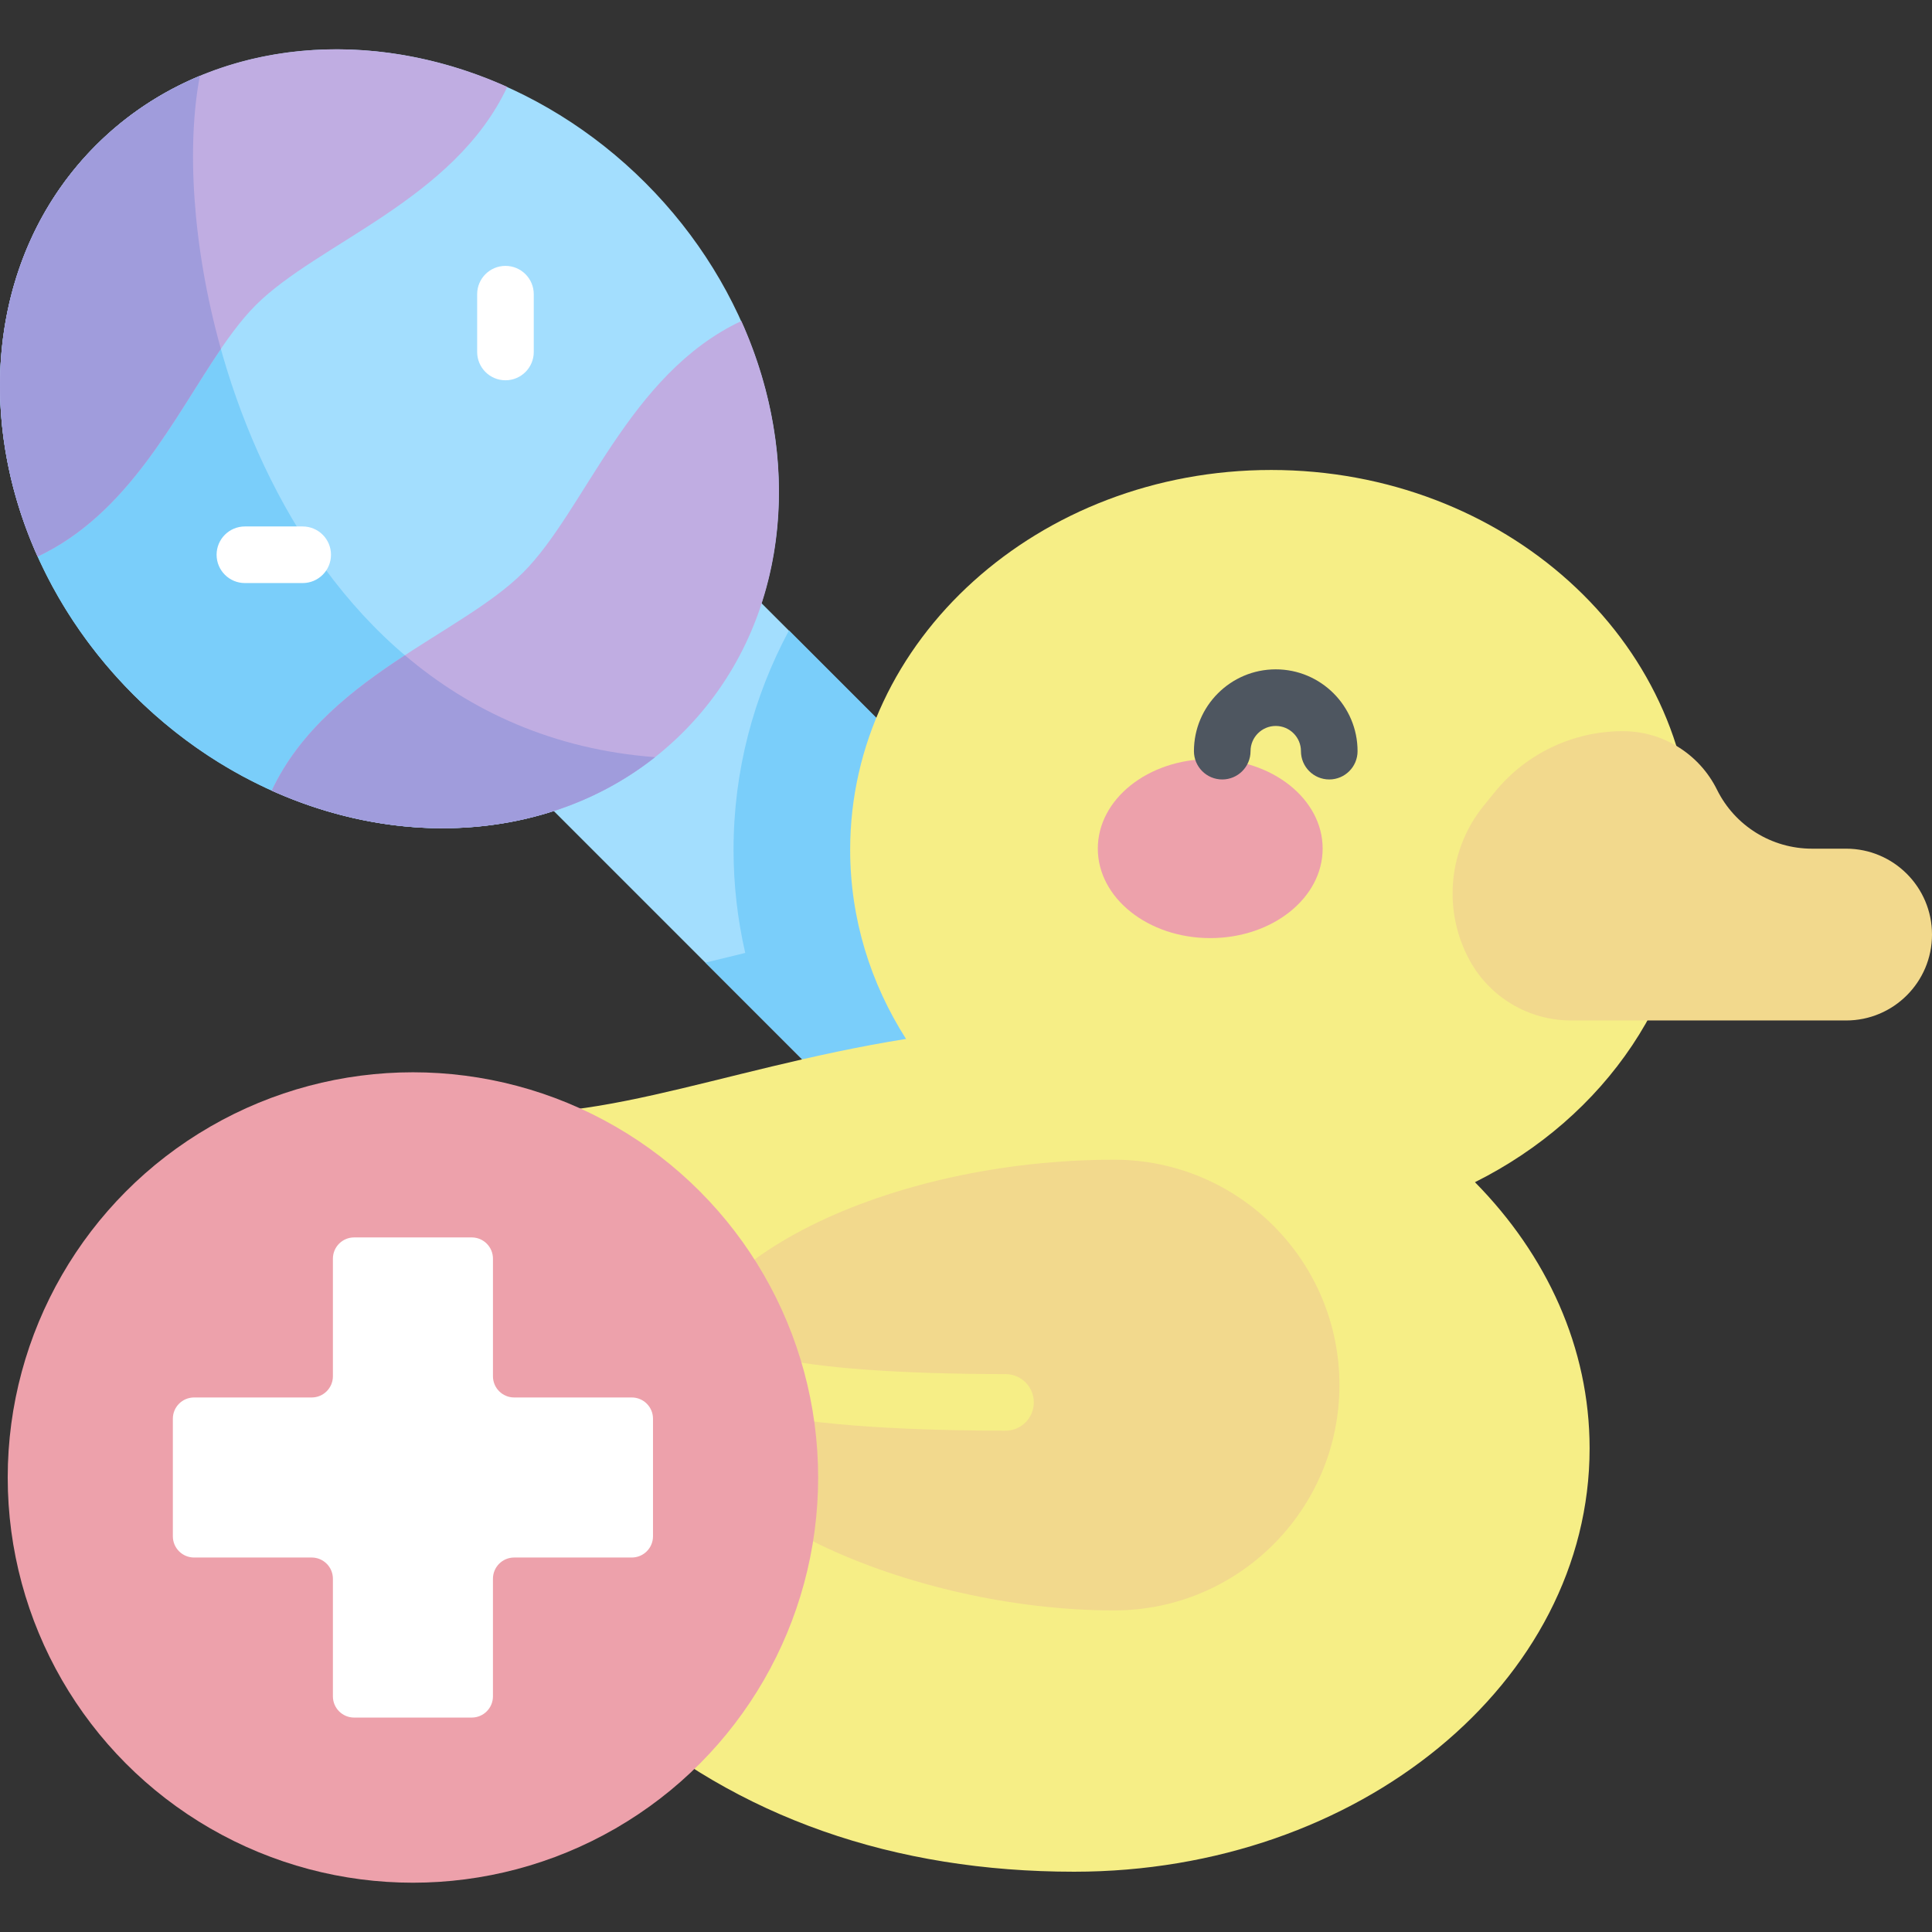 <svg id="Capa_1" enable-background="new 0 0 512 512" height="512" viewBox="0 0 512 512" width="512" xmlns="http://www.w3.org/2000/svg"><rect x="0" y="0" width="512" height="512" fill="#333333" stroke="none"/><g><path d="m173.891 134.055h77.882v183.679h-77.882z" fill="#a3defe" transform="matrix(.707 -.707 .707 .707 -97.395 216.658)"/><path d="m209.083 167.075c-9.395 17.537-14.686 37.269-14.686 58.122 0 9.23 1.047 18.394 3.097 27.34-3.616.866-7.112 1.725-10.525 2.566l63.268 63.268 55.071-55.071z" fill="#7acefa"/><ellipse cx="103.217" cy="116.28" fill="#a3defe" rx="95.944" ry="110.008" transform="matrix(.707 -.707 .707 .707 -51.991 107.043)"/><path d="m52.97 20.101c-10.131 4.215-19.478 10.33-27.54 18.391-37.469 37.469-33.016 102.669 9.945 145.63 40.251 40.251 100.023 46.697 138.22 16.535-100.866-7.642-130.597-128.699-120.625-180.556z" fill="#7acefa"/><path d="m9.969 147.488c29.955-14.078 41.363-50.18 57.82-66.636 16.457-16.457 52.559-27.865 66.637-57.82-37.973-17.072-81.145-12.39-108.996 15.461s-32.533 71.022-15.461 108.995z" fill="#c0ade2"/><path d="m196.466 85.072c-29.955 14.078-41.364 50.18-57.82 66.637s-52.559 27.865-66.637 57.82c37.973 17.072 81.145 12.39 108.996-15.461 27.851-27.852 32.533-71.023 15.461-108.996z" fill="#c0ade2"/><path d="m9.969 147.488c24.094-11.323 36.189-36.89 48.564-55.027-7.66-27.382-9.066-54.142-5.563-72.36-10.131 4.215-19.478 10.33-27.54 18.391-27.851 27.852-32.533 71.023-15.461 108.996z" fill="#a09cdc"/><path d="m72.014 209.519c34.749 15.621 73.849 13.037 101.58-8.861-26.991-2.045-48.883-12.216-66.288-27.004-13.812 9.043-27.728 19.778-35.292 35.865z" fill="#a09cdc"/><g fill="#fff"><path d="m80.216 154.516h-15.316c-4.142 0-7.5-3.357-7.5-7.5s3.358-7.5 7.5-7.5h15.316c4.142 0 7.5 3.357 7.5 7.5 0 4.142-3.358 7.5-7.5 7.5z"/><path d="m133.953 100.779c-4.142 0-7.5-3.357-7.5-7.5v-15.316c0-4.143 3.358-7.5 7.5-7.5s7.5 3.357 7.5 7.5v15.316c0 4.143-3.358 7.5-7.5 7.5z"/></g><path d="m448.474 225.197c0-55.587-49.959-100.649-111.586-100.649s-111.586 45.062-111.586 100.649c0 18.253 5.387 35.37 14.805 50.13-50.321 8.023-87.885 25.742-120.84 17.559-16.039-3.983-30.762 10.492-27.251 26.642 26.037 119.774 97.723 176.498 192.646 176.498 75.442 0 136.6-50.229 136.6-112.19 0-26.728-11.387-51.268-30.385-70.54 34.343-17.16 57.597-50.177 57.597-88.099z" fill="#f6ee86"/><g><g><ellipse cx="320.723" cy="224.882" fill="#eda1ab" rx="29.792" ry="23.725"/></g><path d="m352.267 206.565c-4.143 0-7.5-3.357-7.5-7.5 0-3.684-2.997-6.681-6.681-6.681s-6.681 2.997-6.681 6.681c0 4.143-3.357 7.5-7.5 7.5s-7.5-3.357-7.5-7.5c0-11.955 9.726-21.681 21.681-21.681s21.681 9.726 21.681 21.681c0 4.143-3.358 7.5-7.5 7.5z" fill="#4e5660"/></g><path d="m430.051 193.766c10.597 0 20.276 6.013 24.972 15.513 4.73 9.57 14.481 15.628 25.156 15.628h9.056c12.573 0 22.765 10.192 22.765 22.765 0 12.573-10.192 22.765-22.765 22.765h-72.89c-11.206 0-21.517-6.12-26.884-15.956-7.171-13.142-5.699-29.312 3.727-40.943l2.901-3.58c8.3-10.243 20.779-16.192 33.962-16.192z" fill="#f2d98d"/><path d="m354.964 367.058c0 32.984-26.738 59.722-59.722 59.722-53.413 0-116.198-26.738-116.198-59.722s56.75-59.722 116.198-59.722c32.984 0 59.722 26.739 59.722 59.722z" fill="#f2d98d"/><path d="m266.473 379.151c-13.738 0-47.519-.471-64.44-4.83-4.011-1.033-6.425-5.123-5.392-9.134 1.033-4.012 5.122-6.429 9.134-5.392 10.586 2.728 33.277 4.355 60.697 4.355 4.142 0 7.5 3.357 7.5 7.5.001 4.144-3.357 7.501-7.499 7.501z" fill="#f6ee86"/><circle cx="109.43" cy="391.553" fill="#eda1ab" r="107.385"/><path d="m130.638 364.72v-31.165c0-3.107-2.519-5.625-5.625-5.625h-31.165c-3.107 0-5.625 2.518-5.625 5.625v31.165c0 3.107-2.519 5.625-5.625 5.625h-31.166c-3.107 0-5.625 2.518-5.625 5.625v31.165c0 3.107 2.518 5.625 5.625 5.625h31.165c3.107 0 5.625 2.518 5.625 5.625v31.165c0 3.107 2.519 5.625 5.625 5.625h31.165c3.107 0 5.625-2.518 5.625-5.625v-31.165c0-3.107 2.518-5.625 5.625-5.625h31.165c3.107 0 5.625-2.518 5.625-5.625v-31.165c0-3.107-2.518-5.625-5.625-5.625h-31.165c-3.105 0-5.624-2.519-5.624-5.625z" fill="#fff"/></g></svg>